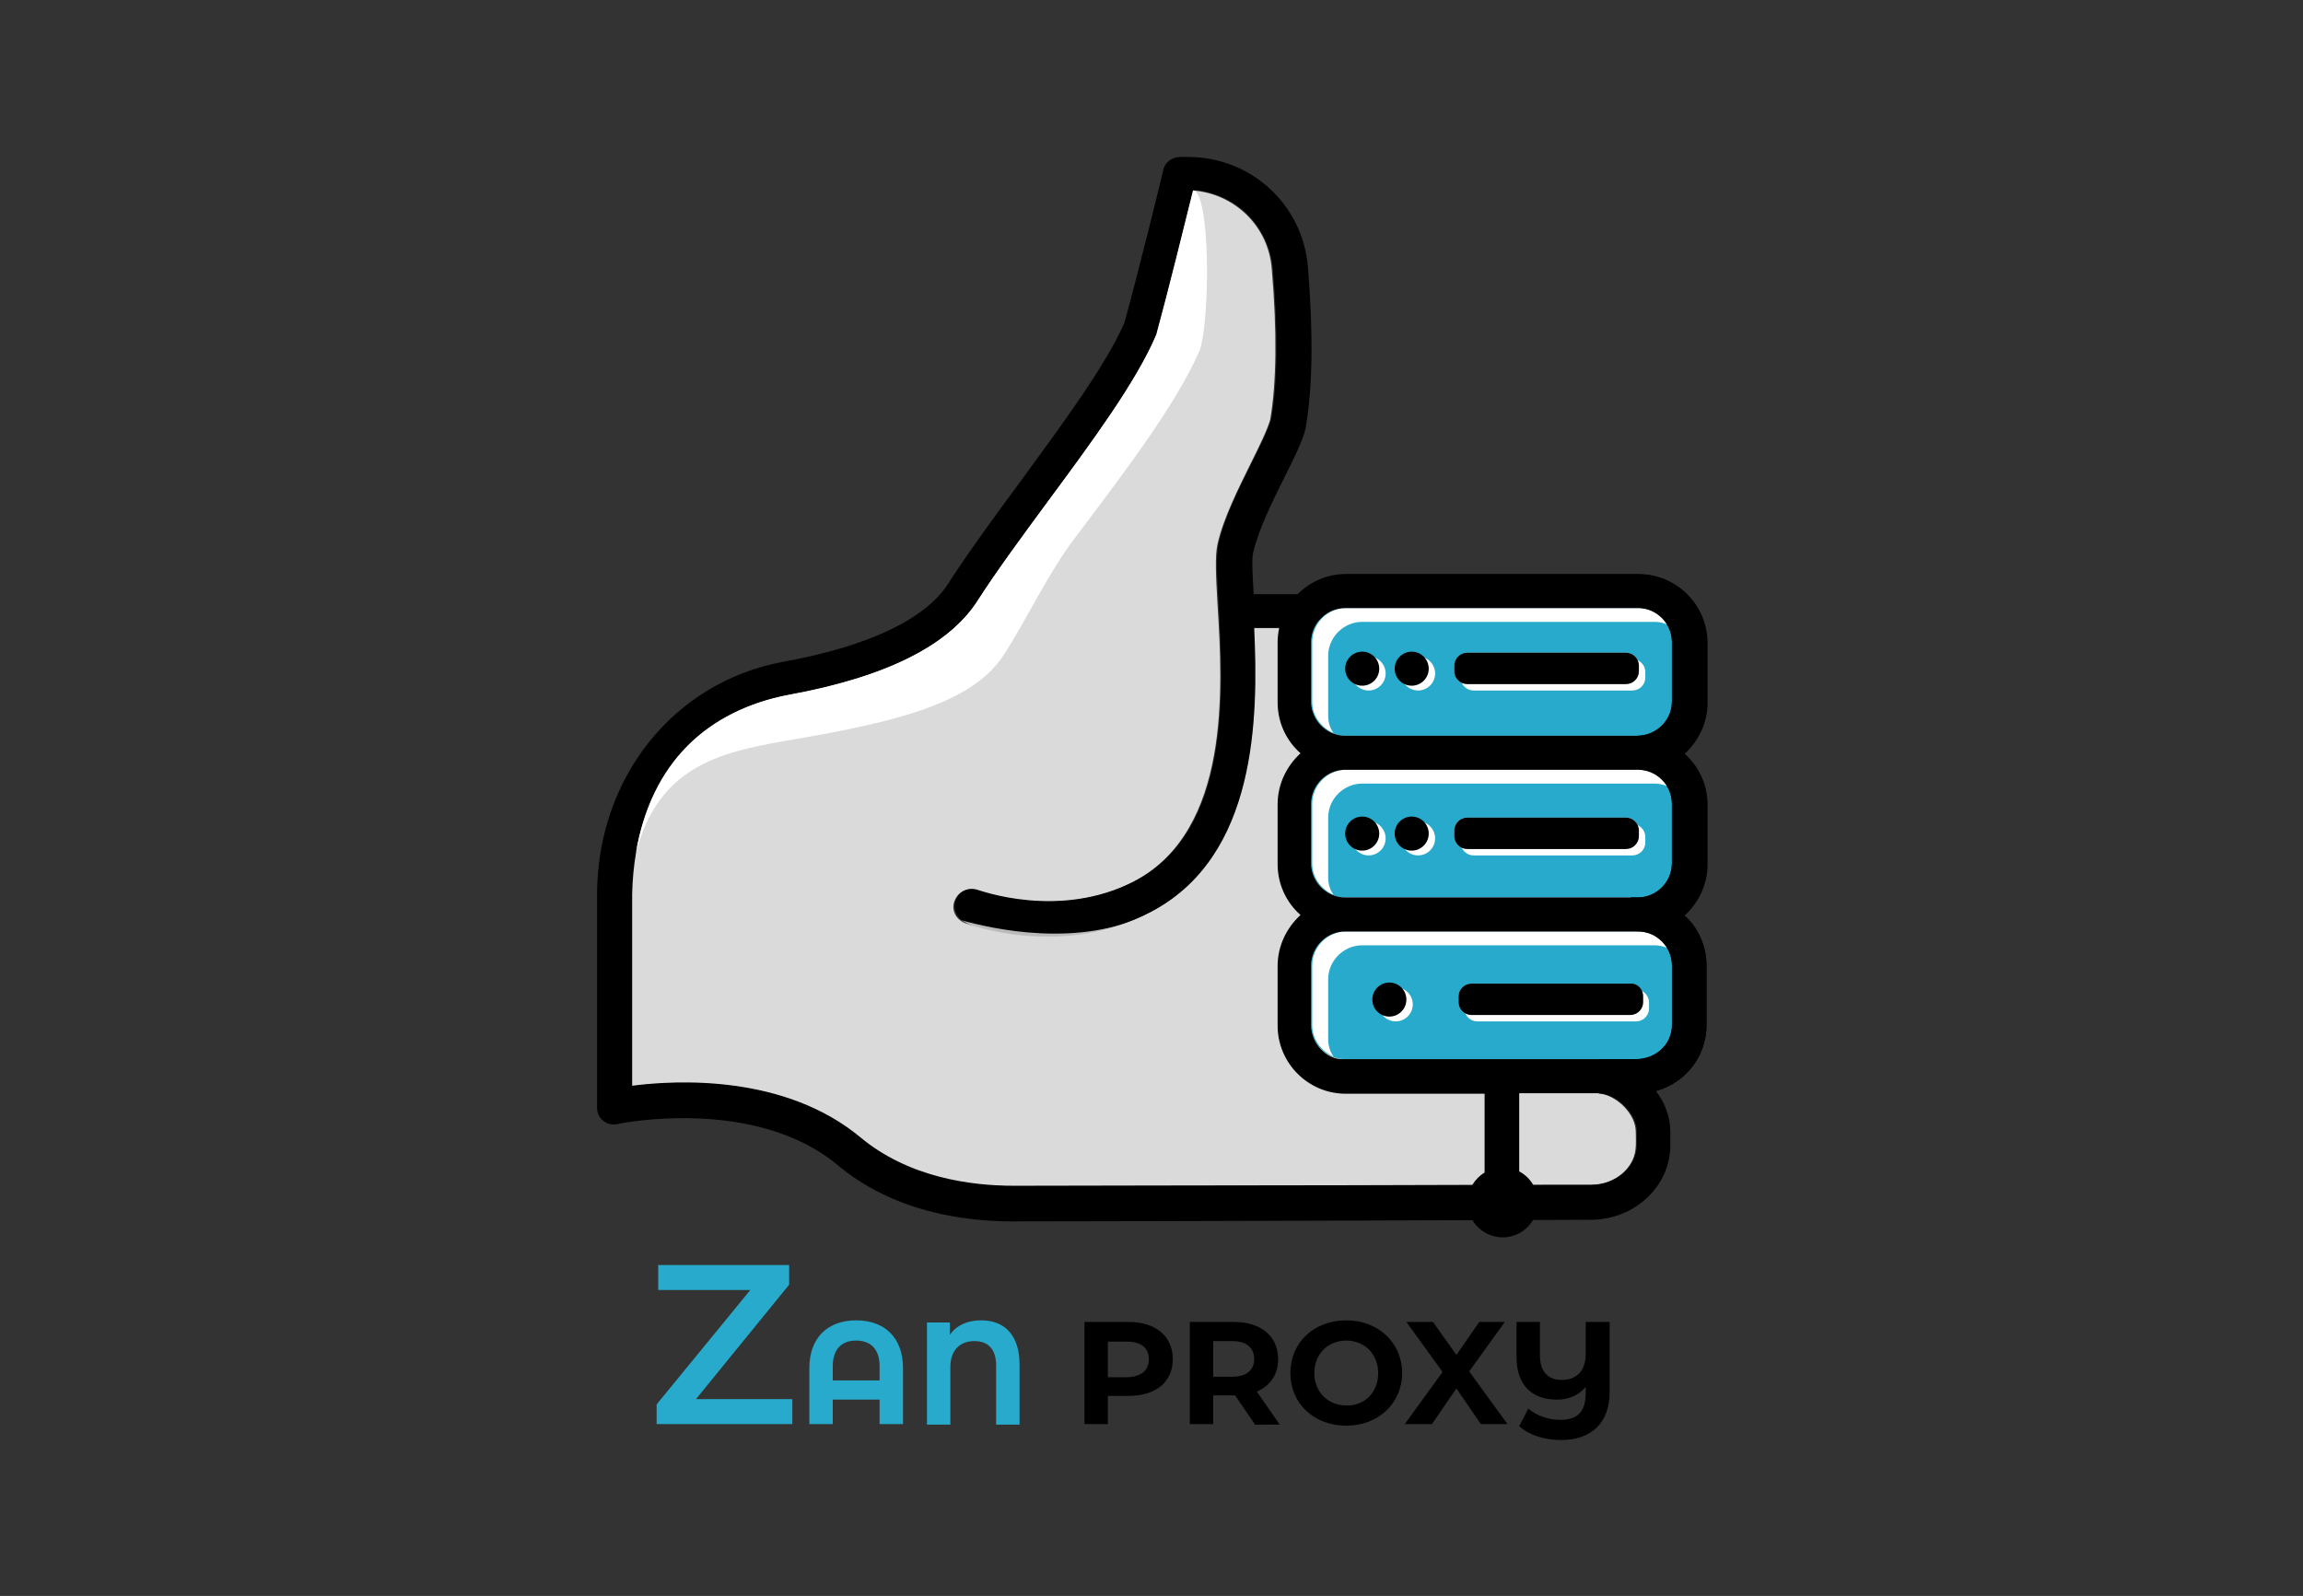 <?xml version="1.0" encoding="utf-8"?>
<!-- Generator: Adobe Illustrator 22.0.1, SVG Export Plug-In . SVG Version: 6.00 Build 0)  -->
<svg version="1.1" xmlns="http://www.w3.org/2000/svg" xmlns:xlink="http://www.w3.org/1999/xlink" x="0px" y="0px"
	 viewBox="0 0 432.8 300" style="enable-background:new 0 0 432.8 300;" xml:space="preserve">
<rect x="0" y="0" width="432.8" height="300" fill="#333333" stroke="none"/>
<style type="text/css">
	.st0{fill:#DADADA;}
	.st1{fill:#FFFFFF;}
	.st2{opacity:0.85;fill:#DADADA;}
	.st3{fill:#27AACB;}
</style>
<g id="Layer_3">
</g>
<g id="Layer_2">
</g>
<g id="Layer_1">
	<g id="Logo">
		<g>
			<g>
				<path class="st0" d="M314.2,181.5v11.2c0,3.5-2.9,6.4-6.4,6.4h-7.4l0,3.6l0,2.9c3.7,0.3,7,4.1,7,7.1v2.6c0,4.1-3.8,7.4-8.5,7.5
					c0,0,0,0,0,0c-0.4,0-21.6,0.1-45.6,0.1c-24.1,0.1-51,0.1-63,0.1h0c-8.1,0-19.7-1.6-28.8-9.1c-14.2-11.8-34.4-10.8-42.9-9.7
					v-36.1c0-20.2,11.9-34.3,29.7-37.5c18-3.3,29.9-9.2,35.2-17.5c3.7-5.7,8.6-12.4,13.3-18.8c8.2-11.1,16.7-22.6,20.4-31.4
					c0.1-0.1,0.1-0.2,0.1-0.4c2-6.9,5.4-20.9,6.8-26.7c7.9,0.6,14.3,6.7,14.9,14.8c1,11.6,0.9,21.4-0.3,28.3c-0.5,1.8-2,4.9-3.6,8.1
					c-2.4,4.9-5.2,10.4-6.3,15.3c-0.5,2.3-0.3,6,0,11.2c1,15.9,2.5,42.6-15.7,52.2c-14.1,7.4-29.3,1.7-29.5,1.7
					c-1.7-0.7-3.5,0.2-4.2,1.9c-0.7,1.7,0.2,3.5,1.9,4.2c0.7,0.3,18,6.8,34.8-2c19.9-10.4,20.2-36.4,19.4-53.4l9.4,0
					c1.1,0,2.1-0.6,2.7-1.5c0.1,0,0.1,0,0.2,0c1.2-1.4,2.9-2.3,4.8-2.3h55c3.5,0,6.4,2.9,6.4,6.4v11.2c0,3.5-2.9,6.4-6.4,6.4h-0.1
					c0.6,2.2,1,4.4,1.2,6.6c3,0.5,5.2,3.1,5.2,6.2v11.2c0,3.4-4.2,6.1-7.5,6.3c0,0.5-0.1,1-0.1,1.5c-0.1,1.7,1.3,3.4,1.2,5.1h0.1
					C311.3,175.1,314.2,178,314.2,181.5z"/>
				<path d="M320.7,181.5v11.2c0,5.9-4,10.9-9.5,12.4c1.7,2.2,2.7,4.9,2.7,7.6v2.6c0,7.7-6.7,14-15,14c0,0,0,0,0,0
					c-2.2,0-84.8,0.3-108.6,0.3h0c-9.2,0-22.4-1.8-32.9-10.6c-15.6-13-41.1-7.8-41.3-7.7c-1,0.2-2,0-2.7-0.6
					c-0.8-0.6-1.2-1.5-1.2-2.5v-39.9c0-22.1,14.4-40.1,35-43.9c16-2.9,26.7-8,31-14.7c3.8-5.9,8.7-12.6,13.5-19.1
					c7.9-10.8,16.1-21.9,19.6-29.9c2.4-8.6,7.3-28.5,7.3-28.7c0.3-1.5,1.7-2.5,3.2-2.5h1.4c11.9,0,21.6,8.9,22.6,20.7
					c1,12.4,0.9,22.5-0.4,30c0,0.1,0,0.2,0,0.2c-0.6,2.5-2.2,5.7-4.1,9.5c-2.3,4.6-4.8,9.7-5.8,14c-0.3,1.2-0.1,4.3,0.1,7.8l8.5,0
					c2.3-2.3,5.5-3.7,9-3.7h55c7.1,0,12.8,5.8,12.8,12.9v11.2c0,3.8-1.7,7.2-4.3,9.6c2.7,2.4,4.3,5.8,4.3,9.6v11.2
					c0,3.8-1.7,7.2-4.3,9.6C319,174.2,320.7,177.7,320.7,181.5z M314.2,192.7v-11.2c0-3.5-2.9-6.4-6.4-6.4h-0.1
					c0.1-1.7-1.3-3.4-1.2-5.1c0-0.5,0.1-1,0.1-1.5c3.3-0.2,7.5-2.9,7.5-6.3v-11.2c0-3.1-2.3-5.7-5.2-6.2c-0.2-2.2-0.6-4.4-1.2-6.6
					h0.1c3.5,0,6.4-2.9,6.4-6.4v-11.2c0-3.5-2.9-6.4-6.4-6.4h-55c-1.9,0-3.7,0.9-4.8,2.3c-0.1,0-0.1,0-0.2,0
					c-0.6,0.9-1.6,1.5-2.7,1.5l-9.4,0c0.8,17,0.5,43-19.4,53.4c-16.8,8.8-34.1,2.3-34.8,2c-1.7-0.7-2.5-2.5-1.9-4.2
					c0.6-1.7,2.5-2.5,4.2-1.9c0.2,0,15.3,5.7,29.5-1.7c18.2-9.5,16.6-36.2,15.7-52.2c-0.3-5.2-0.5-8.9,0-11.2
					c1.1-4.9,3.9-10.5,6.3-15.3c1.6-3.2,3.1-6.3,3.6-8.1c1.2-6.8,1.3-16.6,0.3-28.3c-0.7-8-7-14.2-14.9-14.8
					c-1.4,5.7-4.9,19.8-6.8,26.7c0,0.1-0.1,0.3-0.1,0.4c-3.7,8.8-12.2,20.3-20.4,31.4c-4.7,6.4-9.6,13-13.3,18.8
					c-5.4,8.3-17.2,14.2-35.2,17.5c-17.8,3.3-29.2,16.6-29.7,37.5v36.1c8.5-1.1,28.7-2.1,42.9,9.7c9,7.5,20.6,9.1,28.8,9.1h0
					c12,0,39-0.1,63-0.1c24-0.1,45.2-0.1,45.6-0.1c0,0,0,0,0,0c4.7,0,8.5-3.4,8.5-7.5v-2.6c0-3-3.4-6.8-7-7.1l0-2.9l0-3.6h7.4
					C311.3,199.1,314.2,196.2,314.2,192.7z"/>
				<path class="st1" d="M147.4,139.3c20.1-3.4,35-6.8,41.1-16c4.2-6.3,8.2-15.2,13.6-22.3c9.3-12.3,18.9-25,23.2-34.8
					c0.1-0.1,0.1-0.3,0.2-0.4c2-6.7,1.9-29.8-1.3-30c-1.4,5.7-4.9,19.8-6.8,26.7c0,0.1-0.1,0.3-0.1,0.4
					c-3.7,8.8-12.2,20.3-20.4,31.4c-4.7,6.4-9.6,13-13.3,18.8c-5.4,8.3-17.2,14.2-35.2,17.5c-15.5,2.9-26,12.7-28.9,29.7
					C123.7,144.3,134.9,141.5,147.4,139.3z"/>
			</g>
			<g>
				<path class="st2" d="M300.5,114.3h-47.6c-1.9,0-3.7,0.9-4.8,2.3c-0.1,0-0.1,0-0.2,0c-0.6,0.9-1.6,1.5-2.7,1.5l-9.4,0
					c0.8,17,0.5,43-19.4,53.4c-13.4,7-30.3,3-35.7,1.5c16.2,8.9,34.1,7.9,45,3.3c3.4-1.4,7.5,0.2,7.2,4.8l0.4,17.8
					c0,7.1,5.8,12.8,12.8,12.8l53.3,0c5-0.1,6.2,5.2,5.1,9.1c0.9-0.8,2.1-2,2.5-3.4c0.8-2.8,0.1-6.1,0.1-6.1c0-0.1-0.1-0.2-0.1-0.4
					c-0.7-2.2-3.8-5.3-6.7-5.3L300.5,114.3z"/>
			</g>
			<g>
				<path class="st3" d="M314.2,181.5v11.2c0,3.5-2.9,6.4-6.4,6.4h-55c-3.5,0-6.4-2.9-6.4-6.4v-11.2c0-3.5,2.9-6.4,6.4-6.4h55
					C311.3,175.1,314.2,178,314.2,181.5z M308.8,188.4v-1.1c0-1.3-1.1-2.4-2.4-2.4h-29.9c-1.3,0-2.4,1.1-2.4,2.4v1.1
					c0,1.3,1.1,2.4,2.4,2.4h29.9C307.7,190.8,308.8,189.7,308.8,188.4z"/>
				<path class="st3" d="M314.2,151.1v11.2c0,3.5-2.9,6.4-6.4,6.4h-55c-3.5,0-6.4-2.9-6.4-6.4v-11.2c0-3.5,2.9-6.4,6.4-6.4h55
					C311.3,144.7,314.2,147.6,314.2,151.1z M308,157.2v-1.1c0-1.3-1.1-2.4-2.4-2.4h-29.9c-1.3,0-2.4,1.1-2.4,2.4v1.1
					c0,1.3,1.1,2.4,2.4,2.4h29.9C306.9,159.7,308,158.6,308,157.2z"/>
				<path class="st3" d="M314.2,120.7v11.2c0,3.5-2.9,6.4-6.4,6.4h-55c-3.5,0-6.4-2.9-6.4-6.4v-11.2c0-3.5,2.9-6.4,6.4-6.4h55
					C311.3,114.3,314.2,117.2,314.2,120.7z M308,126.2v-1.1c0-1.3-1.1-2.4-2.4-2.4h-29.9c-1.3,0-2.4,1.1-2.4,2.4v1.1
					c0,1.3,1.1,2.4,2.4,2.4h29.9C306.9,128.7,308,127.6,308,126.2z"/>
				<path class="st1" d="M249.6,134.5v-11.2c0-3.5,2.9-6.4,6.4-6.4h55c0.8,0,1.6,0.2,2.4,0.5c-1.1-1.8-3.1-3.1-5.4-3.1h-55
					c-3.5,0-6.4,2.9-6.4,6.4v11.2c0,2.7,1.7,4.9,4,5.9C249.9,136.8,249.6,135.7,249.6,134.5z"/>
				<path class="st1" d="M249.6,164.9v-11.2c0-3.5,2.9-6.4,6.4-6.4h55c0.8,0,1.6,0.2,2.4,0.5c-1.1-1.8-3.1-3.1-5.4-3.1h-55
					c-3.5,0-6.4,2.9-6.4,6.4v11.2c0,2.7,1.7,4.9,4,5.9C249.9,167.2,249.6,166.1,249.6,164.9z"/>
				<path class="st1" d="M249.6,195.3v-11.2c0-3.5,2.9-6.4,6.4-6.4h55c0.8,0,1.6,0.2,2.4,0.5c-1.1-1.8-3.1-3.1-5.4-3.1h-55
					c-3.5,0-6.4,2.9-6.4,6.4v11.2c0,2.7,1.7,4.9,4,5.9C249.9,197.6,249.6,196.5,249.6,195.3z"/>
				<path d="M320.7,181.5v11.2c0,7.1-5.8,12.8-12.8,12.8h-22.4v14.7c2.1,1.1,3.5,3.3,3.5,5.8c0,3.6-2.9,6.6-6.6,6.6
					c-3.6,0-6.6-2.9-6.6-6.6c0-2.4,1.3-4.4,3.2-5.6v-14.8h-26.1c-7.1,0-12.8-5.8-12.8-12.8v-11.2c0-3.8,1.7-7.2,4.3-9.6
					c-2.7-2.4-4.3-5.8-4.3-9.6v-11.2c0-3.8,1.7-7.2,4.3-9.6c-2.7-2.4-4.3-5.8-4.3-9.6v-11.2c0-7.1,5.8-12.9,12.8-12.9h55
					c7.1,0,12.8,5.8,12.8,12.9v11.2c0,3.8-1.7,7.2-4.3,9.6c2.7,2.4,4.3,5.8,4.3,9.6v11.2c0,3.8-1.7,7.2-4.3,9.6
					C319,174.2,320.7,177.7,320.7,181.5z M314.2,192.7v-11.2c0-3.5-2.9-6.4-6.4-6.4h-55c-3.5,0-6.4,2.9-6.4,6.4v11.2
					c0,3.5,2.9,6.4,5.8,6.4h55C311.3,199.1,314.2,196.2,314.2,192.7z M314.2,162.3v-11.2c0-3.5-2.9-6.4-6.4-6.4h-55
					c-3.5,0-6.4,2.9-6.4,6.4v11.2c0,3.5,2.9,6.4,6.4,6.4h55C311.3,168.7,314.2,165.8,314.2,162.3z M314.2,131.9v-11.2
					c0-3.5-2.9-6.4-6.4-6.4h-55c-3.5,0-6.4,2.9-6.4,6.4v11.2c0,3.5,2.9,6.4,6.4,6.4h55C311.3,138.2,314.2,135.4,314.2,131.9z"/>
				<path class="st1" d="M309.9,188.5v1.1c0,1.3-1.1,2.4-2.4,2.4h-29.9c-1.3,0-2.4-1.1-2.4-2.4v-1.1c0-1.3,1.1-2.4,2.4-2.4h29.9
					C308.8,186,309.9,187.1,309.9,188.5z"/>
				<path class="st1" d="M309.2,157.3v1.1c0,1.3-1.1,2.4-2.4,2.4h-29.9c-1.3,0-2.4-1.1-2.4-2.4v-1.1c0-1.3,1.1-2.4,2.4-2.4h29.9
					C308.1,154.9,309.2,156,309.2,157.3z"/>
				<path class="st1" d="M309.2,126.3v1.1c0,1.3-1.1,2.4-2.4,2.4h-29.9c-1.3,0-2.4-1.1-2.4-2.4v-1.1c0-1.3,1.1-2.4,2.4-2.4h29.9
					C308.1,123.9,309.2,125,309.2,126.3z"/>
				<g>
					<path d="M308.8,187.3v1.1c0,1.3-1.1,2.4-2.4,2.4h-29.9c-1.3,0-2.4-1.1-2.4-2.4v-1.1c0-1.3,1.1-2.4,2.4-2.4h29.9
						C307.7,184.8,308.8,185.9,308.8,187.3z"/>
					<path d="M308,156.1v1.1c0,1.3-1.1,2.4-2.4,2.4h-29.9c-1.3,0-2.4-1.1-2.4-2.4v-1.1c0-1.3,1.1-2.4,2.4-2.4h29.9
						C306.9,153.7,308,154.8,308,156.1z"/>
					<path d="M308,125.1v1.1c0,1.3-1.1,2.4-2.4,2.4h-29.9c-1.3,0-2.4-1.1-2.4-2.4v-1.1c0-1.3,1.1-2.4,2.4-2.4h29.9
						C306.9,122.7,308,123.8,308,125.1z"/>
				</g>
				<circle class="st1" cx="266.5" cy="126.6" r="3.2"/>
				<circle class="st1" cx="266.5" cy="157.6" r="3.2"/>
				<circle class="st1" cx="262.3" cy="188.8" r="3.2"/>
				<circle class="st1" cx="257.2" cy="126.6" r="3.2"/>
				<circle class="st1" cx="257.2" cy="157.6" r="3.2"/>
				<g>
					<circle cx="261.1" cy="187.9" r="3.2"/>
					<circle cx="265.3" cy="125.7" r="3.2"/>
					<circle cx="265.3" cy="156.7" r="3.2"/>
					<circle cx="256" cy="125.7" r="3.2"/>
					<circle cx="256" cy="156.7" r="3.2"/>
				</g>
			</g>
		</g>
		<g>
			<path class="st3" d="M148.9,263v4.7h-25.5V264l17.6-21.5h-17.3v-4.7h24.6v3.7L130.8,263H148.9z"/>
			<path class="st3" d="M169.7,257.2v10.5h-4.4v-4.6h-8.8v4.6h-4.4v-10.5c0-5.8,3.5-9,8.8-9S169.7,251.4,169.7,257.2z M165.3,259.5
				v-2.7c0-3.3-1.8-4.8-4.4-4.8c-2.7,0-4.4,1.6-4.4,4.8v2.7H165.3z"/>
			<path class="st3" d="M191.6,256.5v11.3h-4.4v-11.1c0-3.2-1.6-4.6-4.1-4.6c-2.6,0-4.5,1.6-4.5,4.9v10.8h-4.4v-19.2h4.3v2.3
				c1.3-1.8,3.3-2.7,5.9-2.7C188.9,248.2,191.6,251.1,191.6,256.5z"/>
			<path d="M220.4,255.5c0,4.3-3.2,6.9-8.3,6.9h-3.9v5.3h-4.4v-19.2h8.3C217.2,248.5,220.4,251.2,220.4,255.5z M215.9,255.5
				c0-2.1-1.4-3.3-4.1-3.3h-3.6v6.7h3.6C214.5,258.8,215.9,257.6,215.9,255.5z"/>
			<path d="M235.8,267.7l-3.7-5.4h-0.2H228v5.4h-4.4v-19.2h8.3c5.1,0,8.3,2.7,8.3,7c0,2.9-1.5,5-4,6.1l4.3,6.2H235.8z M231.6,252.1
				H228v6.7h3.6c2.7,0,4.1-1.3,4.1-3.3C235.7,253.4,234.3,252.1,231.6,252.1z"/>
			<path d="M242.5,258.1c0-5.7,4.4-9.9,10.5-9.9c6,0,10.5,4.2,10.5,9.9c0,5.7-4.5,9.9-10.5,9.9C246.9,268,242.5,263.8,242.5,258.1z
				 M259,258.1c0-3.6-2.6-6.1-6-6.1c-3.4,0-6,2.5-6,6.1c0,3.6,2.6,6.1,6,6.1C256.4,264.3,259,261.8,259,258.1z"/>
			<path d="M278.3,267.7l-4.6-6.7l-4.6,6.7H264l7.1-9.8l-6.8-9.4h5l4.4,6.2l4.3-6.2h4.8l-6.7,9.3l7.2,9.9H278.3z"/>
			<path d="M302.5,248.5v13.2c0,5.8-3.5,9-9.1,9c-3.3,0-6.1-1-7.9-2.6l1.7-3.3c1.7,1.4,3.8,2.1,6.1,2.1c3.2,0,4.7-1.6,4.7-5v-1.2
				c-1.3,1.6-3.2,2.4-5.4,2.4c-4.8,0-7.6-2.8-7.6-8v-6.6h4.4v6.3c0,3,1.5,4.6,4.1,4.6c2.6,0,4.5-1.5,4.5-4.9v-6H302.5z"/>
		</g>
	</g>
</g>
</svg>
